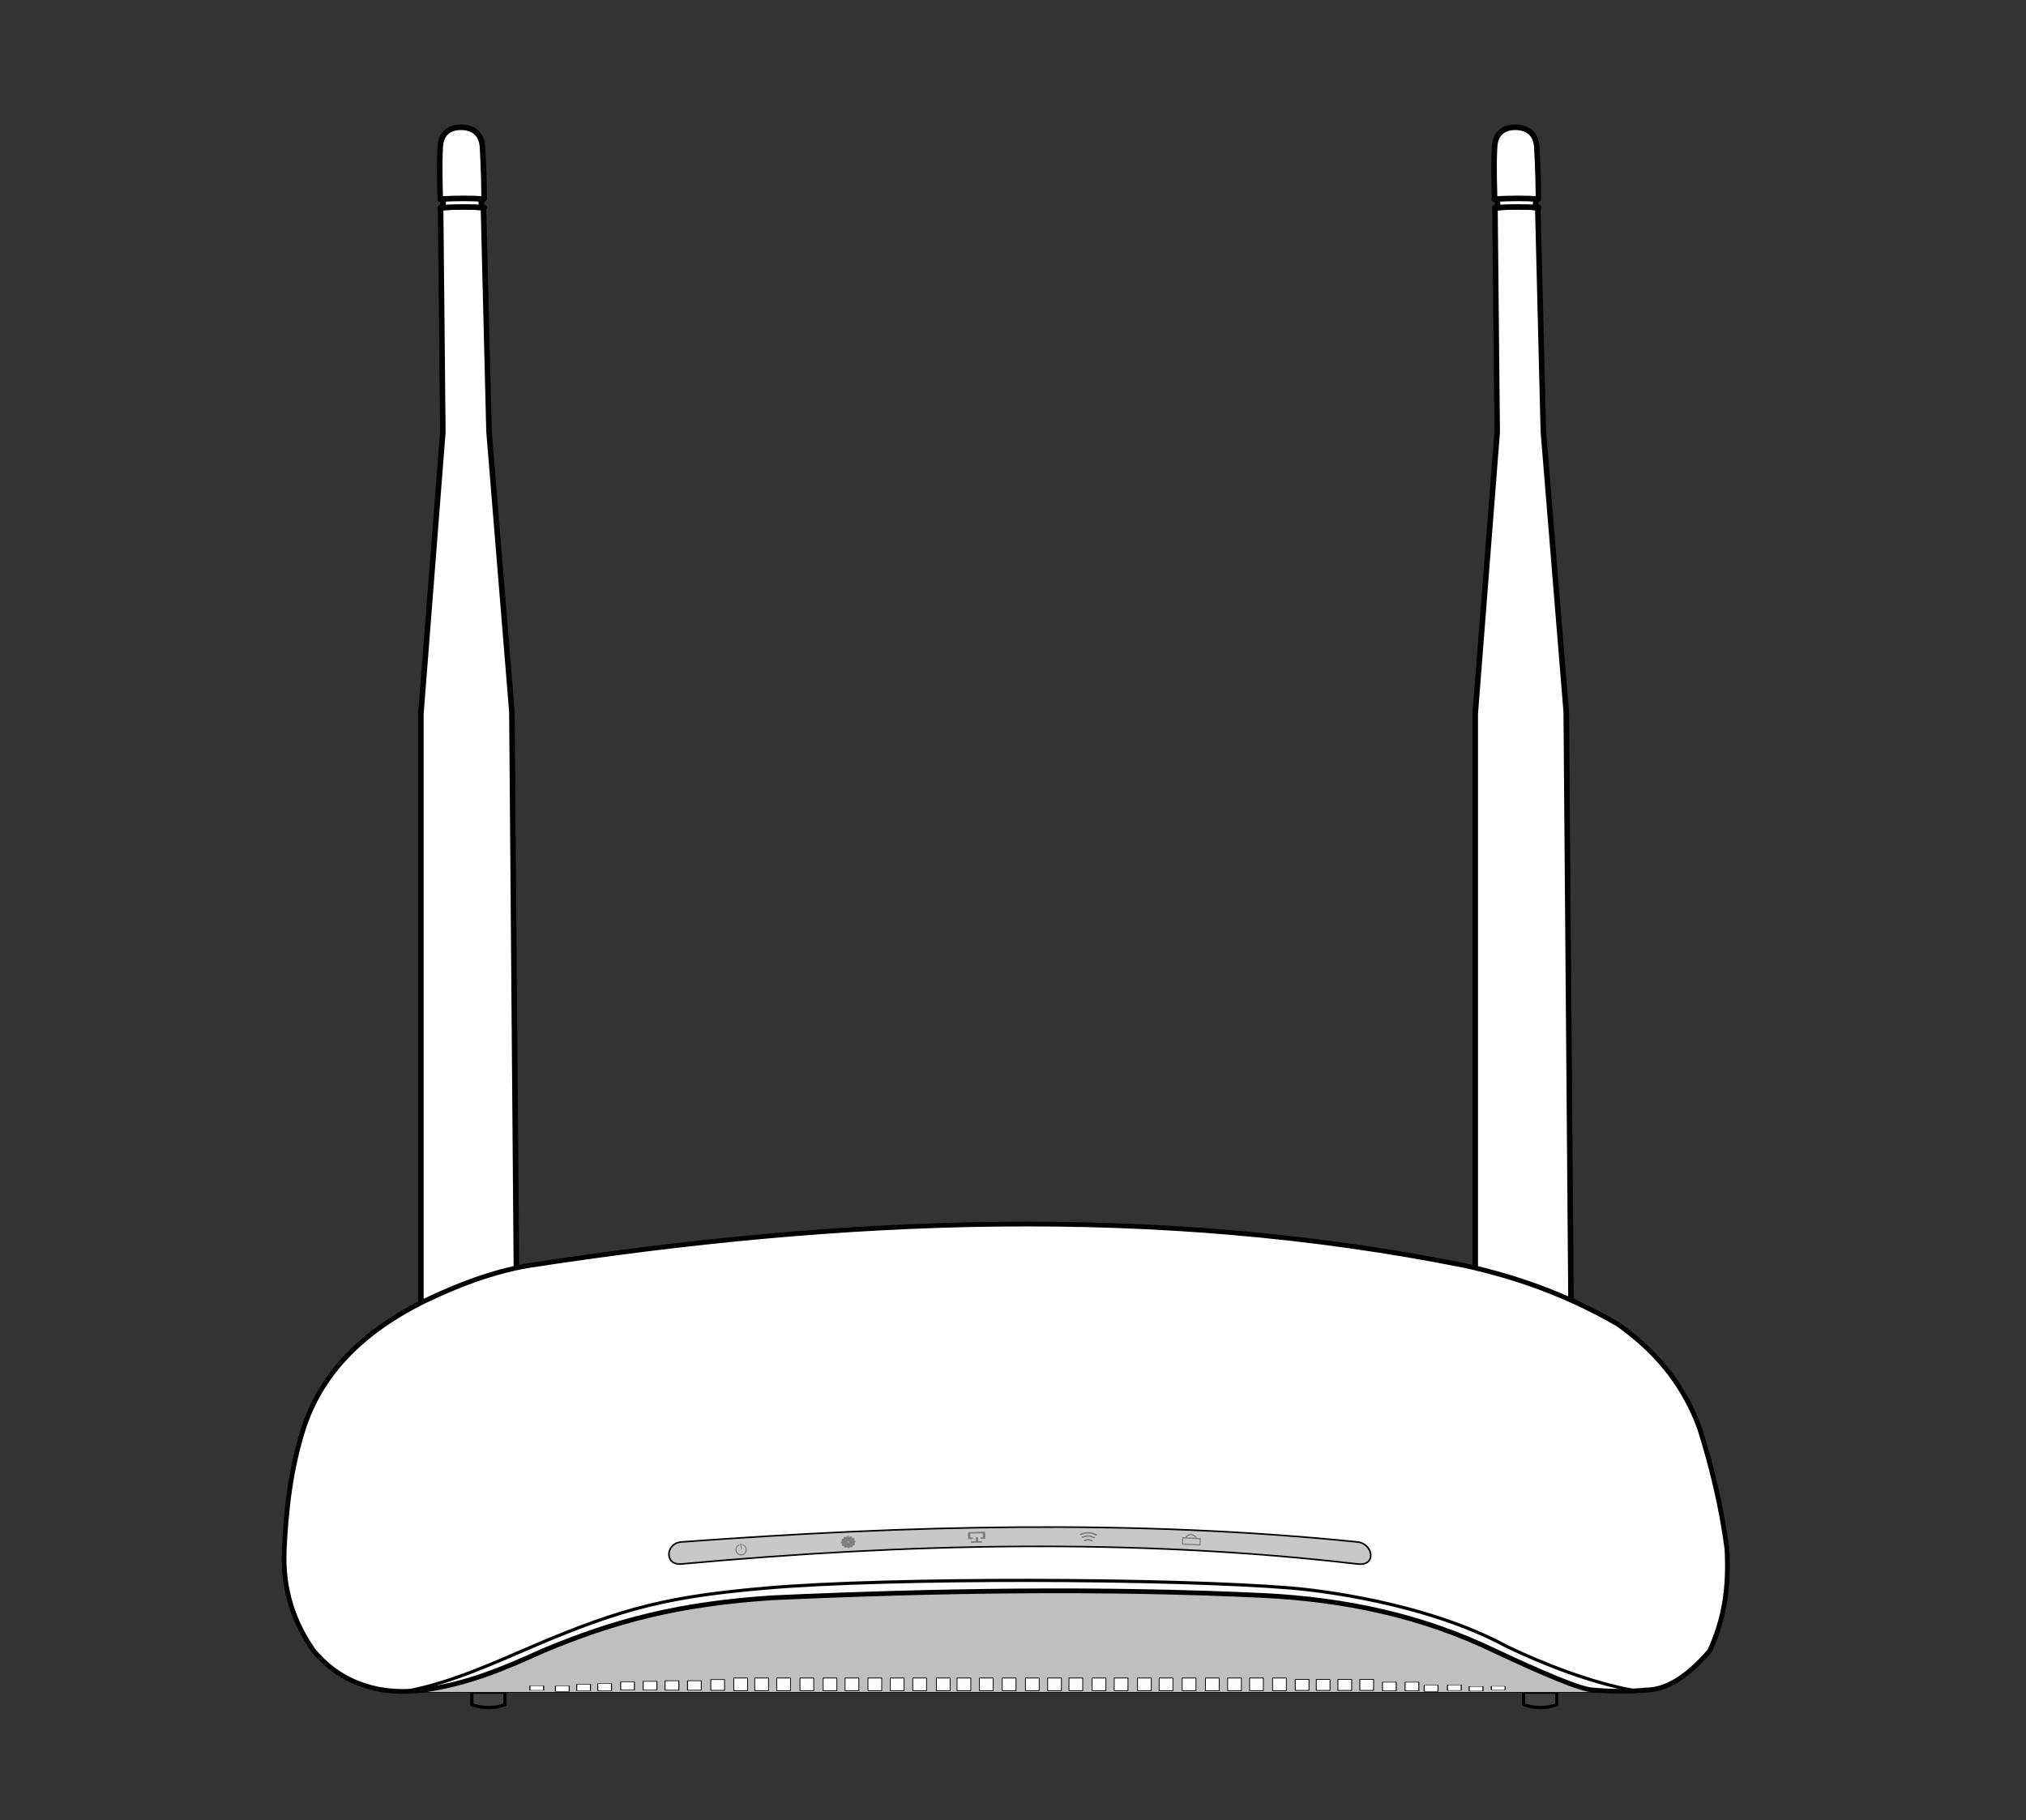 <?xml version="1.0" encoding="UTF-8"?>
<!DOCTYPE svg  PUBLIC '-//W3C//DTD SVG 1.1//EN'  'http://www.w3.org/Graphics/SVG/1.1/DTD/svg11.dtd'>
<svg clip-rule="evenodd" fill-rule="evenodd" stroke-linecap="round" stroke-linejoin="round" stroke-miterlimit="1.414" version="1.1" viewBox="0 0 1280 1150" xmlns="http://www.w3.org/2000/svg"><rect x="0" y="0" width="1280" height="1150" fill="#333333" stroke="none"/><g transform="matrix(.801 0 0 .801 111.49 33.878)"><g id="Antenne Links"><g transform="translate(-774.38 -3.156)"><path d="m1016.5 124.62 4.4 176.55 18.05 221.26 4.26 526.08 0.1-0.64c-0.79 0.79-7.3 6.28-39.11 6.9-31.319 0.6-33.295-2.83-36.764-3.53l-0.275 0.06v-527.24l17.322-222.36-1.766-176.81c11.523-1.232 22.763-1.242 33.783-0.278z" fill="#fff" stroke="#000" stroke-width="4.37px"/></g><g transform="translate(-774.38 -3.156)"><path d="m984.7 117.91v6.75l-2.085 0.02c13.798-0.774 25.162-0.727 34.512 0l-2.27-0.796v-5.405l1.88-0.569c-9.35-0.726-20.717-0.773-34.515 0l0.213-0.253c-0.01-4.398-0.957-25.125 0-40.949 0.763-12.612 9.343-15.423 16.166-15.449 9.036-0.034 16.426 4.42 17.136 15.449 1.03 16.016 1.32 37.206 1.34 40.949" fill="#fff" stroke="#000" stroke-width="4.37px"/></g></g></g><g transform="matrix(.801 0 0 .801 777.61 33.878)"><g id="Antenne Rechts"><g transform="translate(-774.38 -3.156)"><path d="m1016.5 124.62 4.4 176.55 18.05 221.26 4.26 526.08 0.1-0.64c-0.79 0.79-7.3 6.28-39.11 6.9-31.319 0.6-33.295-2.83-36.764-3.53l-0.275 0.06v-527.24l17.322-222.36-1.766-176.81c11.523-1.232 22.763-1.242 33.783-0.278z" fill="#fff" stroke="#000" stroke-width="4.37px"/></g><g transform="translate(-774.38 -3.156)"><path d="m984.7 117.91v6.75l-2.085 0.02c13.798-0.774 25.162-0.727 34.512 0l-2.27-0.796v-5.405l1.88-0.569c-9.35-0.726-20.717-0.773-34.515 0l0.213-0.253c-0.01-4.398-0.957-25.125 0-40.949 0.763-12.612 9.343-15.423 16.166-15.449 9.036-0.034 16.426 4.42 17.136 15.449 1.03 16.016 1.32 37.206 1.34 40.949" fill="#fff" stroke="#000" stroke-width="4.37px"/></g></g></g><g id="front"><g id="Füsse"><path d="m962.64 1069.2h20.929v7.89c-6.991 2.52-13.966 2.31-20.929 0v-7.89z" fill="#404040" stroke="#000" stroke-width="2px"/><g transform="translate(-664.54)"><path d="m962.64 1069.2h20.929v7.89c-6.991 2.52-13.966 2.31-20.929 0v-7.89z" fill="#404040" stroke="#000" stroke-width="2px"/></g></g><g transform="matrix(8.707 0 0 1 -1991.2 0)"><rect x="258.36" y="1001.3" width="89.597" height="68.05" fill="#bfbfbf" stroke="#000" stroke-width=".48px"/></g><g id="Luftlöcher" transform="translate(0 -.861)"><rect x="463.59" y="1061.1" width="8.691" height="8.024" fill="#fcfcfc" stroke="#000" stroke-width=".5px"/><g transform="matrix(1 0 0 .849 -14.526 161.21)"><rect x="463.59" y="1061.1" width="8.691" height="8.024" fill="#fcfcfc" stroke="#000" stroke-width=".54px"/></g><g transform="matrix(1 0 0 .743 -29.228 274.43)"><rect x="463.59" y="1061.1" width="8.691" height="8.024" fill="#fcfcfc" stroke="#000" stroke-width=".57px"/></g><g transform="matrix(1 0 0 .743 -43.412 274.43)"><rect x="463.59" y="1061.1" width="8.691" height="8.024" fill="#fcfcfc" stroke="#000" stroke-width=".57px"/></g><g transform="matrix(1 0 0 .69 -57.25 331.04)"><rect x="463.59" y="1061.1" width="8.691" height="8.024" fill="#fcfcfc" stroke="#000" stroke-width=".58px"/></g><g transform="matrix(1 0 0 .637 -71.463 387.66)"><rect x="463.59" y="1061.1" width="8.691" height="8.024" fill="#fcfcfc" stroke="#000" stroke-width=".6px"/></g><g transform="matrix(1 0 0 .558 -85.944 472.57)"><rect x="463.59" y="1061.1" width="8.691" height="8.024" fill="#fcfcfc" stroke="#000" stroke-width=".62px"/></g><g transform="matrix(1 0 0 .505 -99.225 529.18)"><rect x="463.59" y="1061.1" width="8.691" height="8.024" fill="#fcfcfc" stroke="#000" stroke-width=".63px"/></g><g transform="matrix(1 0 0 .426 -112.66 614.1)"><rect x="463.59" y="1061.1" width="8.691" height="8.024" fill="#fcfcfc" stroke="#000" stroke-width=".65px"/></g><g transform="matrix(1 0 0 .354 -128.8 690.39)"><rect x="463.59" y="1061.1" width="8.691" height="8.024" fill="#fcfcfc" stroke="#000" stroke-width=".67px"/></g><g transform="translate(13.254)"><rect x="463.59" y="1061.1" width="8.691" height="8.024" fill="#fcfcfc" stroke="#000" stroke-width=".5px"/></g><g transform="translate(27.136)"><rect x="463.59" y="1061.1" width="8.691" height="8.024" fill="#fcfcfc" stroke="#000" stroke-width=".5px"/></g><g transform="translate(41.812)"><rect x="463.59" y="1061.1" width="8.691" height="8.024" fill="#fcfcfc" stroke="#000" stroke-width=".5px"/></g><g transform="translate(56.45)"><rect x="463.59" y="1061.1" width="8.691" height="8.024" fill="#fcfcfc" stroke="#000" stroke-width=".5px"/></g><g transform="translate(70.309)"><rect x="463.59" y="1061.1" width="8.691" height="8.024" fill="#fcfcfc" stroke="#000" stroke-width=".5px"/></g><g transform="translate(84.787)"><rect x="463.59" y="1061.1" width="8.691" height="8.024" fill="#fcfcfc" stroke="#000" stroke-width=".5px"/></g><g transform="translate(98.888)"><rect x="463.59" y="1061.1" width="8.691" height="8.024" fill="#fcfcfc" stroke="#000" stroke-width=".5px"/></g><g transform="translate(113.1)"><rect x="463.59" y="1061.1" width="8.691" height="8.024" fill="#fcfcfc" stroke="#000" stroke-width=".5px"/></g><g transform="translate(128)"><rect x="463.59" y="1061.1" width="8.691" height="8.024" fill="#fcfcfc" stroke="#000" stroke-width=".5px"/></g><g transform="translate(141.06)"><rect x="463.59" y="1061.1" width="8.691" height="8.024" fill="#fcfcfc" stroke="#000" stroke-width=".5px"/></g><g transform="translate(155.2)"><rect x="463.59" y="1061.1" width="8.691" height="8.024" fill="#fcfcfc" stroke="#000" stroke-width=".5px"/></g><g transform="translate(169.61)"><rect x="463.59" y="1061.1" width="8.691" height="8.024" fill="#fcfcfc" stroke="#000" stroke-width=".5px"/></g><g transform="translate(184.26)"><rect x="463.59" y="1061.1" width="8.691" height="8.024" fill="#fcfcfc" stroke="#000" stroke-width=".5px"/></g><g transform="translate(198.31)"><rect x="463.59" y="1061.1" width="8.691" height="8.024" fill="#fcfcfc" stroke="#000" stroke-width=".5px"/></g><g transform="translate(211.78)"><rect x="463.59" y="1061.1" width="8.691" height="8.024" fill="#fcfcfc" stroke="#000" stroke-width=".5px"/></g><g transform="translate(226.4)"><rect x="463.59" y="1061.1" width="8.691" height="8.024" fill="#fcfcfc" stroke="#000" stroke-width=".5px"/></g><g transform="translate(240.36)"><rect x="463.59" y="1061.1" width="8.691" height="8.024" fill="#fcfcfc" stroke="#000" stroke-width=".5px"/></g><g transform="translate(255.08)"><rect x="463.59" y="1061.1" width="8.691" height="8.024" fill="#fcfcfc" stroke="#000" stroke-width=".5px"/></g><g transform="translate(268.75)"><rect x="463.59" y="1061.1" width="8.691" height="8.024" fill="#fcfcfc" stroke="#000" stroke-width=".5px"/></g><g transform="translate(283.3)"><rect x="463.59" y="1061.1" width="8.691" height="8.024" fill="#fcfcfc" stroke="#000" stroke-width=".5px"/></g><g transform="translate(298)"><rect x="463.59" y="1061.1" width="8.691" height="8.024" fill="#fcfcfc" stroke="#000" stroke-width=".5px"/></g><g transform="translate(312.02)"><rect x="463.59" y="1061.1" width="8.691" height="8.024" fill="#fcfcfc" stroke="#000" stroke-width=".5px"/></g><g transform="translate(325.89)"><rect x="463.59" y="1061.1" width="8.691" height="8.024" fill="#fcfcfc" stroke="#000" stroke-width=".5px"/></g><g transform="translate(340.42)"><rect x="463.59" y="1061.1" width="8.691" height="8.024" fill="#fcfcfc" stroke="#000" stroke-width=".5px"/></g><g transform="matrix(1 0 0 .863 354.72 146.28)"><rect x="463.59" y="1061.1" width="8.691" height="8.024" fill="#fcfcfc" stroke="#000" stroke-width=".54px"/></g><g transform="matrix(1 0 0 .863 368.02 146.28)"><rect x="463.59" y="1061.1" width="8.691" height="8.024" fill="#fcfcfc" stroke="#000" stroke-width=".54px"/></g><g transform="matrix(1 0 0 .863 381.68 146.28)"><rect x="463.59" y="1061.1" width="8.691" height="8.024" fill="#fcfcfc" stroke="#000" stroke-width=".54px"/></g><g transform="matrix(1 0 0 .863 395.53 146.28)"><rect x="463.59" y="1061.1" width="8.691" height="8.024" fill="#fcfcfc" stroke="#000" stroke-width=".54px"/></g><g transform="matrix(1 0 0 .686 409.85 335.8)"><rect x="463.59" y="1061.1" width="8.691" height="8.024" fill="#fcfcfc" stroke="#000" stroke-width=".58px"/></g><g transform="matrix(1 0 0 .686 424.12 335.8)"><rect x="463.59" y="1061.1" width="8.691" height="8.024" fill="#fcfcfc" stroke="#000" stroke-width=".58px"/></g><g transform="matrix(1 0 0 .508 436.22 526.42)"><rect x="463.59" y="1061.1" width="8.691" height="8.024" fill="#fcfcfc" stroke="#000" stroke-width=".63px"/></g><g transform="matrix(1 0 0 .428 450.89 611.34)"><rect x="463.59" y="1061.1" width="8.691" height="8.024" fill="#fcfcfc" stroke="#000" stroke-width=".65px"/></g><g transform="matrix(1 0 0 .357 464.63 687.63)"><rect x="463.59" y="1061.1" width="8.691" height="8.024" fill="#fcfcfc" stroke="#000" stroke-width=".67px"/></g><g transform="matrix(1 0 0 .285 478.63 763.92)"><rect x="463.59" y="1061.1" width="8.691" height="8.024" fill="#fcfcfc" stroke="#000" stroke-width=".68px"/></g></g></g><g id="Rumpf" stroke="#000"><path id="rumpf" d="m333.66 799.68c198.84-30.657 396.59-39.177 591.99 0 31.787 7.024 63.823 18.106 96.329 36.905 22.09 15.648 40.72 35.764 51.74 65.709 7.79 24.625 13.86 49.931 17.34 76.269 1.35 25.579-1.8 44.489-10.92 64.559-15.37 17.76-28.43 24.6-40.06 24.68-11.23 1.15-22.45 1.04-33.65 0-7.644-0.2-31.616-10.47-61.995-24.68-46.327-22.43-95.292-32.46-145.84-35.02-103.82-4.91-207.53-3.19-311.2 1.47-58.13 3.92-98.113 14.13-144.48 33.55-25.95 11.85-48.297 20.9-74.811 24.68-8.7 1.15-17.366 1.3-25.982 0-18.224-2.87-32.675-11.37-43.896-24.68-12.432-17.72-19.941-38.45-18.619-64.559 1.226-25.356 4.081-50.75 12.22-76.269 10.333-31.398 33.338-58.881 76.277-80.205 21.737-10.489 43.599-18.6 65.557-22.409z" fill="#fff" stroke-linecap="butt" stroke-width="3px"/><path d="m1031.2 1067.9c-26.22-4.86-55.214-16.13-79.094-27.52-50.878-27.71-119.48-35.61-136.49-37-75.597-6.188-254.59-6.672-331.15 0-60.035 5.23-89.56 11.81-148.18 37-26.659 11.45-51.552 22.71-77.724 27.83" fill="none" stroke-width="2px"/></g><g id="Anzeige" transform="translate(32.809 35.761)"><g transform="translate(-32.809 -35.761)"><path d="m430.44 988.2c-10.813 0.989-10.074-13.173 0-13.917 142.37-10.513 284.82-14.492 427.27 0 9.722 0.989 12.395 15.36 0 13.917-142.41-16.573-284.97-13.016-427.27 0z" fill="#c8c8c8" stroke="#000" stroke-width="1px"/></g><g transform="matrix(.465 .017 -.011 .299 416.07 629.08)" fill="none" stroke="#7e7e7e" stroke-width="3px"><path d="m532.5 1001.6c3.037-3.06 6.083-2.457 9.134 0"/><path d="m529.22 994.65c5.176-3.942 10.31-3.82 15.405 0"/><path d="m526.54 988.85c6.781-4.897 13.694-5.464 20.791 0"/></g><g transform="matrix(.517 -.013 .008 .336 249.46 609.67)" fill="none" stroke="#7e7e7e" stroke-width="3px"><path d="m626.35 996.05h-3.276v-10.303h18.143v10.303h-3.033"/><path d="m626.3 1003.2h11.042-4.985v-7.799"/></g><g id="Lock" transform="matrix(.894 .043 -.043 .894 38.553 15.107)"><g transform="translate(0 96.259)"><rect x="803.72" y="895.02" width="12.343" height="4.453" fill="none" stroke="#7e7e7e" stroke-width=".84px"/></g><g transform="translate(0 96.259)"><path d="m805.46 895.02c2.567-3.503 5.334-3.396 8.282 0" fill="none" stroke="#7e7e7e" stroke-width=".84px"/></g></g><g transform="matrix(.998 -.065 .054 .835 -413.03 138.36)"><path d="m862.86 1021.3c-0.274-0.02-0.55-0.02-0.825 0l-0.124 0.66c-0.262 0.04-0.519 0.1-0.767 0.2l-0.433-0.5c-0.251 0.11-0.49 0.25-0.714 0.41l0.218 0.63c-0.207 0.16-0.396 0.35-0.561 0.56l-0.626-0.22c-0.161 0.22-0.299 0.46-0.413 0.72l0.502 0.43c-0.096 0.24-0.165 0.5-0.205 0.76l-0.652 0.13c-0.027 0.27-0.027 0.55 0 0.82l0.652 0.13c0.04 0.26 0.109 0.52 0.205 0.77l-0.502 0.43c0.114 0.25 0.252 0.49 0.413 0.71l0.626-0.22c0.165 0.21 0.354 0.4 0.561 0.57l-0.218 0.62c0.224 0.16 0.463 0.3 0.714 0.41l0.433-0.5c0.248 0.1 0.505 0.17 0.767 0.21l0.124 0.65c0.275 0.03 0.551 0.03 0.825 0l0.124-0.65c0.263-0.04 0.52-0.11 0.767-0.21l0.433 0.5c0.251-0.11 0.491-0.25 0.715-0.41l-0.219-0.62c0.208-0.17 0.396-0.36 0.562-0.57l0.626 0.22c0.161-0.22 0.299-0.46 0.412-0.71l-0.502-0.43c0.097-0.25 0.166-0.51 0.206-0.77l0.651-0.13c0.027-0.27 0.027-0.55 0-0.82l-0.651-0.13c-0.04-0.26-0.109-0.52-0.206-0.76l0.502-0.43c-0.113-0.26-0.251-0.5-0.412-0.72l-0.626 0.22c-0.166-0.21-0.354-0.4-0.562-0.56l0.219-0.63c-0.224-0.16-0.464-0.3-0.715-0.41l-0.433 0.5c-0.247-0.1-0.504-0.16-0.767-0.2l-0.124-0.66zm-0.412 3.35c0.464 0 0.841 0.38 0.841 0.84 0 0.47-0.377 0.84-0.841 0.84-0.465 0-0.842-0.37-0.842-0.84 0-0.46 0.377-0.84 0.842-0.84z" fill="#7e7e7e" stroke="#7e7e7e" stroke-width=".76px"/></g><g id="power" transform="matrix(.998 -.068 .068 .998 -95.717 -2.125)"><g transform="matrix(.742 0 0 .742 119.22 252.8)"><circle cx="466.64" cy="978.91" r="4.395" fill="none" stroke="#7e7e7e" stroke-width=".94px"/></g><g transform="translate(-.143 -.27)"><path d="m466.41 975.37c0-0.182-0.148-0.33-0.33-0.33h-0.659c-0.182 0-0.33 0.148-0.33 0.33v3.807c0 0.182 0.148 0.329 0.33 0.329h0.659c0.182 0 0.33-0.147 0.33-0.329v-3.807z" fill="#7e7e7e" stroke="#c8c8c8" stroke-width=".7px"/></g></g></g></svg>
